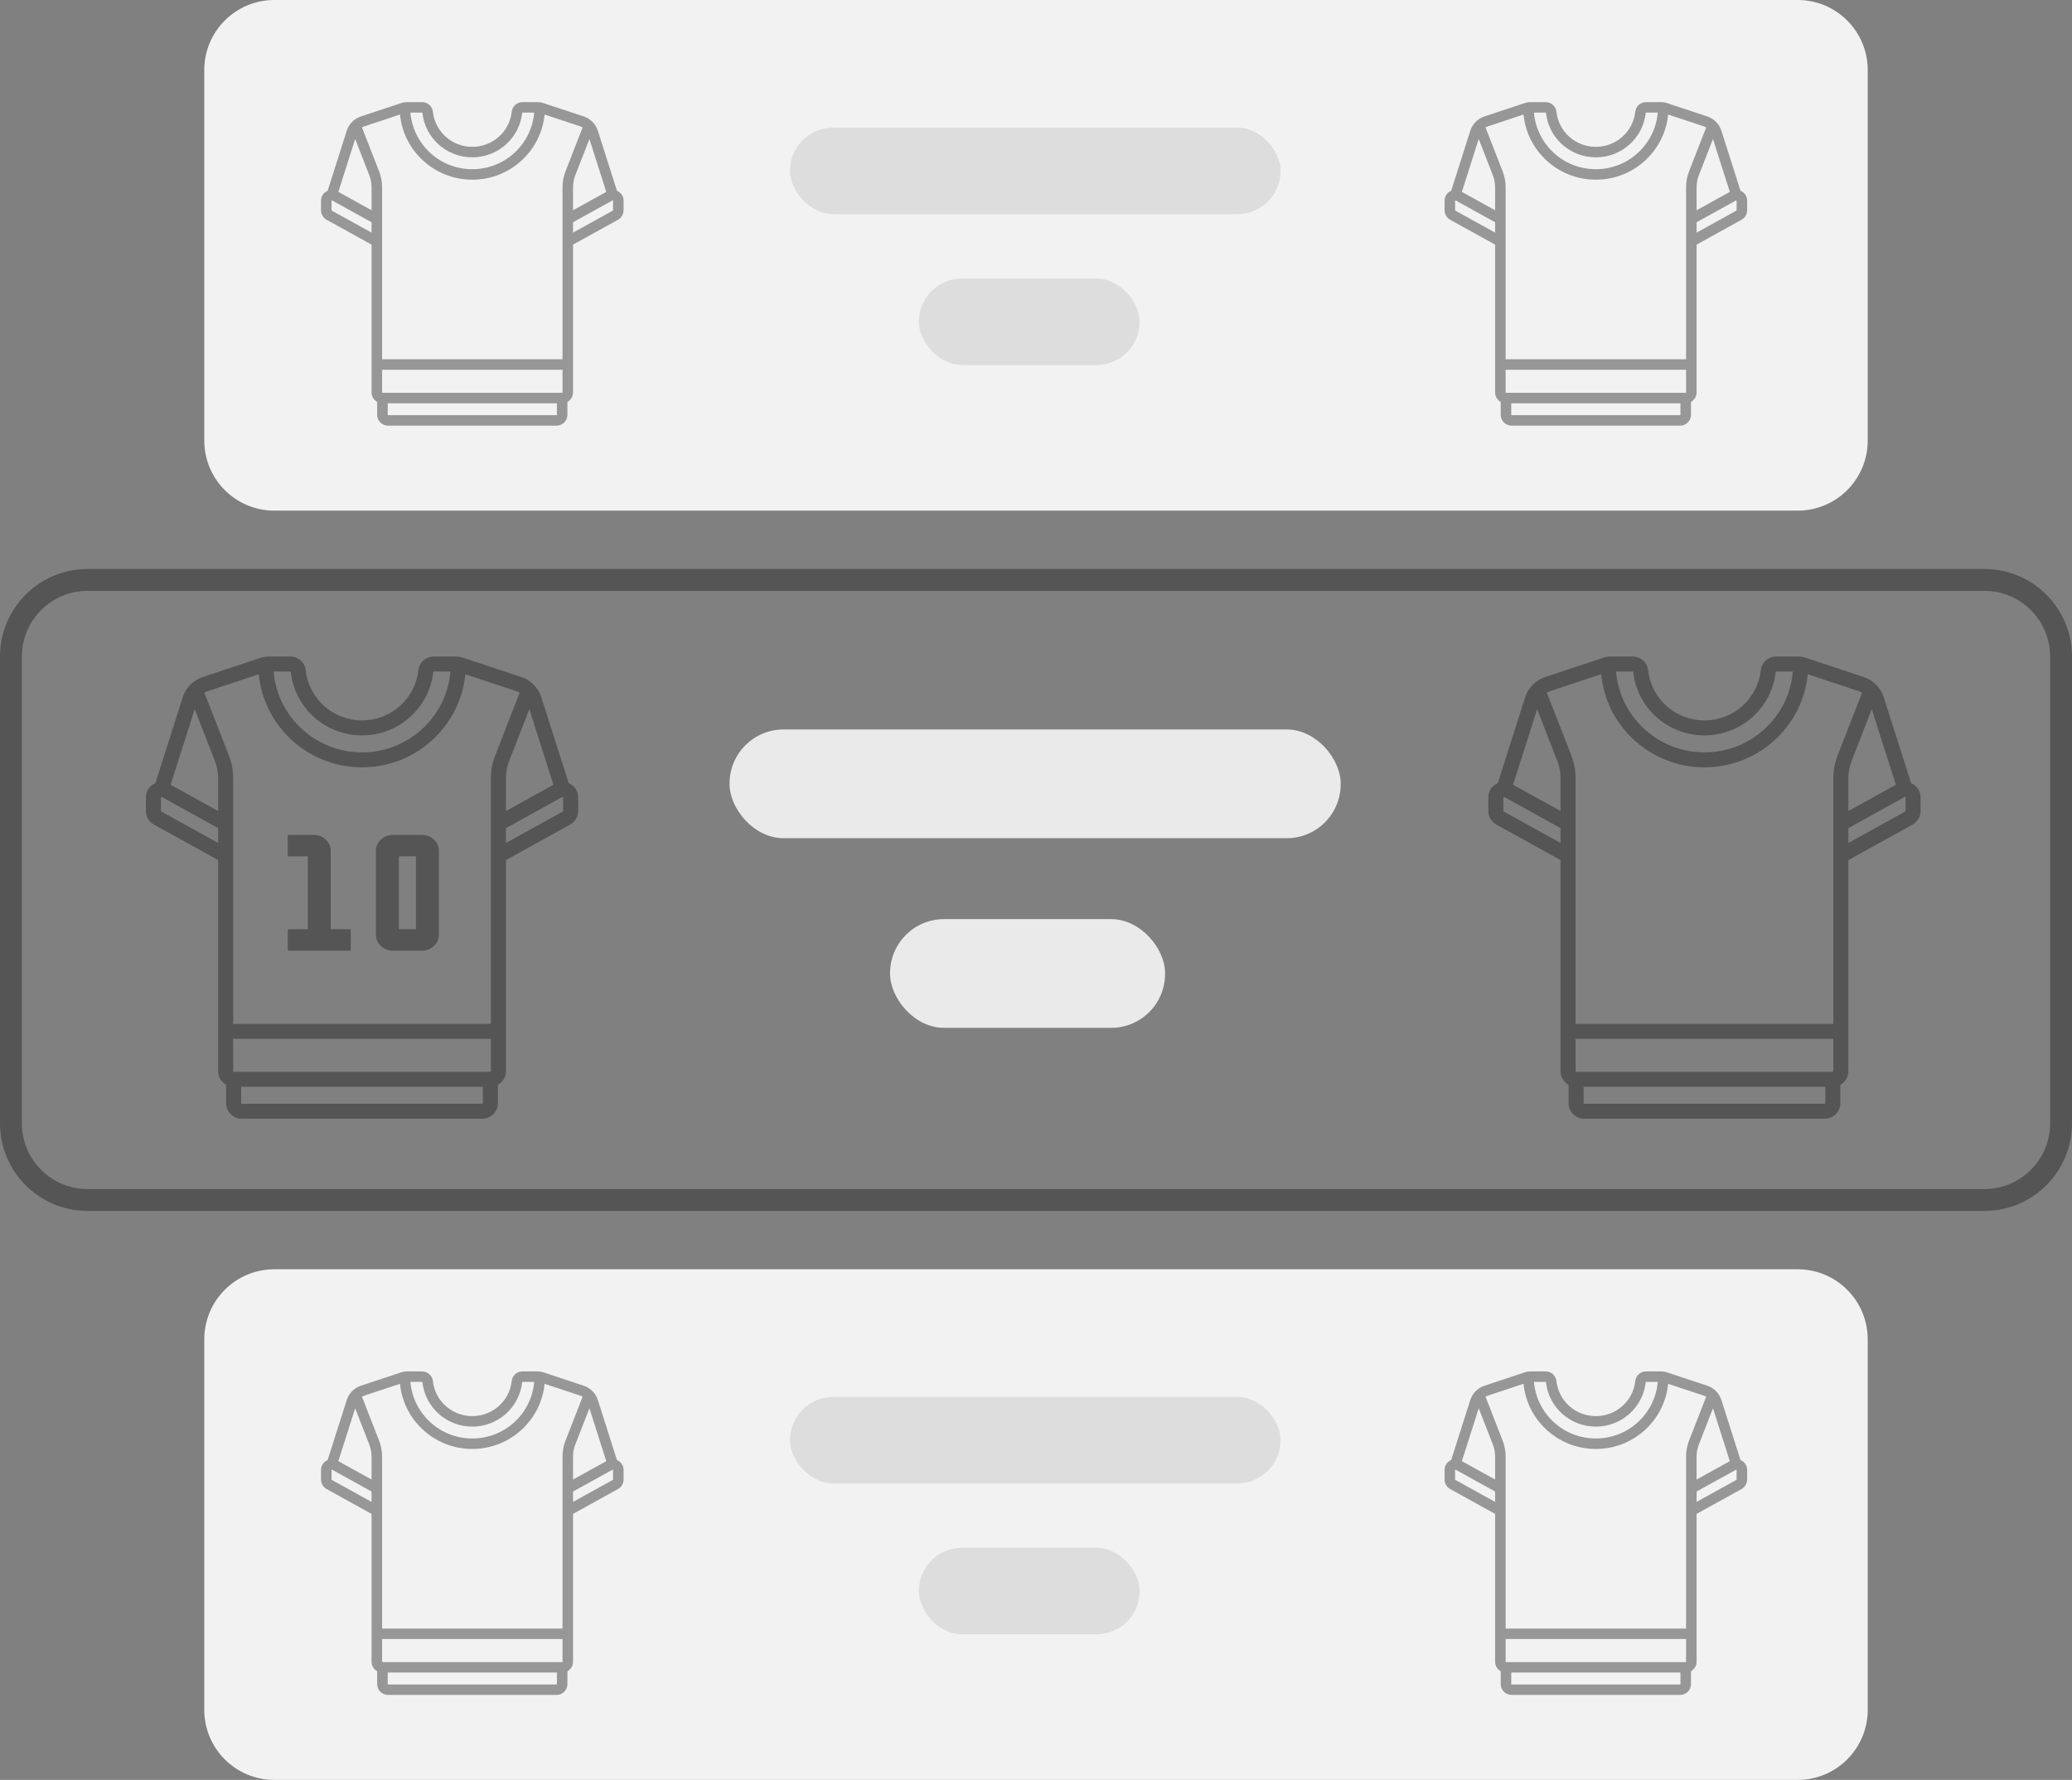 <?xml version="1.0" encoding="UTF-8"?>
<svg width="142px" height="122px" viewBox="0 0 142 122" version="1.1" xmlns="http://www.w3.org/2000/svg" xmlns:xlink="http://www.w3.org/1999/xlink">
    <rect x="0" y="0" width="142" height="122" fill="#808080" stroke="none"/>
    <!-- Generator: sketchtool 58 (101010) - https://sketch.com -->
    <title>C4157125-18B9-4890-A964-34822E61E155</title>
    <desc>Created with sketchtool.</desc>
    <g id="Page-1" stroke="none" stroke-width="1" fill="none" fill-rule="evenodd">
        <g id="4-FS-Soccer-Multi-Games-info" transform="translate(-117, -237)">
            <g id="collection-img1" transform="translate(117, 237)">
                <g id="Group-6" transform="translate(14, 0)">
                    <path d="M4.8,0 L109.2,0 C111.851,-8.43874763e-15 114,2.149 114,4.8 L114,30.2 C114,32.851 111.851,35 109.2,35 L4.8,35 C2.149,35 3.87736348e-15,32.851 0,30.2 L0,4.8 C-1.21282822e-15,2.149 2.149,-1.28938214e-15 4.8,0 Z" id="Rectangle" fill="#F2F2F2"></path>
                    <rect id="Rectangle" fill="#DDDDDD" x="40.141" y="8.75" width="33.622" height="5.927" rx="2.957"></rect>
                    <rect id="Rectangle-Copy" fill="#DDDDDD" x="48.972" y="19.091" width="15.13" height="5.927" rx="2.957"></rect>
                </g>
                <path d="M18.8,87 L123.2,87 C125.851,87 128,89.149 128,91.8 L128,117.2 C128,119.851 125.851,122 123.2,122 L18.8,122 C16.149,122 14,119.851 14,117.2 L14,91.8 C14,89.149 16.149,87 18.8,87 Z" id="Rectangle" fill="#F2F2F2"></path>
                <rect id="Rectangle" fill="#EAEAEA" x="50" y="50" width="41.881" height="7.452" rx="3.696"></rect>
                <rect id="Rectangle-Copy" fill="#EAEAEA" x="61" y="63" width="18.846" height="7.452" rx="3.696"></rect>
                <path d="M6,39.75 C3.101,39.75 0.75,42.101 0.75,45 L0.75,77 C0.75,79.899 3.101,82.25 6,82.25 L136,82.25 C138.899,82.25 141.25,79.899 141.25,77 L141.25,45 C141.25,42.101 138.899,39.75 136,39.75 L6,39.75 Z" id="Rectangle" stroke="#555555" stroke-width="1.5"></path>
                <g id="Group-7" transform="translate(10, 45)" fill="#555555" fill-rule="nonzero">
                    <path d="M29.098,8.74 C29.057,8.717 29.016,8.696 28.974,8.678 L27.102,2.801 C26.895,2.144 26.378,1.621 25.722,1.403 L21.742,0.083 C21.577,0.028 21.405,0 21.231,0 L19.729,0 C19.185,0 18.73,0.404 18.671,0.94 C18.455,2.901 16.796,4.379 14.811,4.379 C12.827,4.379 11.168,2.901 10.951,0.94 C10.892,0.404 10.438,0 9.894,0 L8.392,0 C8.218,0 8.046,0.028 7.881,0.083 L3.901,1.403 C3.244,1.621 2.728,2.144 2.521,2.8 L0.648,8.678 C0.606,8.696 0.565,8.717 0.525,8.74 C0.196,8.933 -2.13162821e-14,9.275 -2.13162821e-14,9.654 L-2.13162821e-14,10.592 C-2.13162821e-14,10.976 0.21,11.332 0.548,11.519 L4.949,13.952 L4.949,28.43 C4.949,28.829 5.171,29.176 5.498,29.357 L5.498,30.619 C5.498,31.204 5.976,31.68 6.564,31.68 L23.059,31.68 C23.646,31.68 24.124,31.204 24.124,30.619 L24.124,29.357 C24.452,29.176 24.674,28.829 24.674,28.43 L24.674,13.952 L29.075,11.519 C29.413,11.332 29.623,10.976 29.623,10.591 L29.623,9.654 C29.623,9.275 29.426,8.933 29.098,8.74 Z M27.928,8.789 L24.674,10.589 L24.674,8.347 C24.674,7.934 24.75,7.53 24.9,7.146 L26.278,3.61 L27.928,8.789 Z M9.927,1.052 C10.2,3.534 12.3,5.405 14.811,5.405 C17.322,5.405 19.422,3.534 19.696,1.052 C19.698,1.038 19.712,1.026 19.729,1.026 L20.871,1.026 C20.749,2.477 20.113,3.825 19.057,4.85 C17.914,5.958 16.407,6.569 14.811,6.569 C13.209,6.569 11.696,5.953 10.552,4.836 C9.503,3.812 8.873,2.471 8.752,1.026 L9.894,1.026 C9.91,1.026 9.925,1.038 9.927,1.052 Z M7.732,1.214 C7.895,2.865 8.628,4.395 9.83,5.569 C11.168,6.875 12.937,7.595 14.811,7.595 C16.677,7.595 18.44,6.881 19.776,5.585 C20.987,4.41 21.727,2.873 21.89,1.214 L25.396,2.377 C25.473,2.403 25.545,2.437 25.614,2.478 L23.939,6.775 C23.743,7.278 23.643,7.807 23.643,8.347 L23.643,11.461 L23.643,13.65 L23.643,25.18 L5.98,25.18 L5.98,13.65 L5.98,11.461 L5.98,8.347 C5.98,7.807 5.88,7.278 5.684,6.775 L4.009,2.478 C4.077,2.437 4.15,2.402 4.227,2.377 L7.732,1.214 Z M23.643,28.43 C23.643,28.449 23.628,28.464 23.609,28.464 L6.014,28.464 C5.995,28.464 5.98,28.449 5.98,28.43 L5.98,26.206 L23.643,26.206 L23.643,28.43 Z M3.344,3.61 L4.723,7.146 C4.873,7.53 4.949,7.934 4.949,8.347 L4.949,10.589 L1.694,8.789 L3.344,3.61 Z M1.049,10.621 C1.038,10.615 1.031,10.604 1.031,10.591 L1.031,9.654 C1.031,9.646 1.031,9.635 1.048,9.625 C1.055,9.621 1.061,9.619 1.066,9.619 C1.073,9.619 1.078,9.622 1.082,9.624 L4.949,11.763 L4.949,12.778 L1.049,10.621 Z M23.059,30.654 L6.564,30.654 C6.545,30.654 6.529,30.638 6.529,30.619 L6.529,29.49 L23.093,29.49 L23.093,30.619 C23.093,30.638 23.078,30.654 23.059,30.654 Z M28.592,10.591 C28.592,10.604 28.585,10.615 28.574,10.621 L24.674,12.778 L24.674,11.763 L28.541,9.624 C28.548,9.621 28.558,9.615 28.575,9.625 C28.592,9.635 28.592,9.646 28.592,9.654 L28.592,10.591 Z" id="Shape"></path>
                    <path d="M12.664,18.693 L14.038,18.693 L14.038,20.16 L9.721,20.16 L9.721,18.693 L11.094,18.693 L11.094,13.696 L9.721,13.696 L9.721,12.229 L11.502,12.229 C11.821,12.229 12.093,12.333 12.318,12.543 C12.549,12.755 12.664,13.012 12.664,13.312 L12.664,18.693 Z M17.338,13.696 L17.338,18.693 L18.505,18.693 L18.505,13.696 L17.338,13.696 Z M18.913,12.229 C19.232,12.229 19.505,12.333 19.733,12.543 C19.964,12.755 20.08,13.012 20.08,13.312 L20.08,19.077 C20.08,19.377 19.964,19.633 19.733,19.846 C19.505,20.055 19.232,20.16 18.913,20.16 L16.925,20.16 C16.61,20.16 16.338,20.055 16.11,19.846 C15.879,19.633 15.763,19.377 15.763,19.077 L15.763,13.312 C15.763,13.012 15.879,12.755 16.11,12.543 C16.338,12.333 16.61,12.229 16.925,12.229 L18.913,12.229 Z" id="10"></path>
                </g>
                <g id="Group-7-Copy-2" opacity="0.58" transform="translate(22, 7)" fill="#555555" fill-rule="nonzero">
                    <path d="M20.368,6.118 C20.34,6.102 20.311,6.087 20.282,6.075 L18.972,1.961 C18.826,1.501 18.465,1.135 18.005,0.982 L15.219,0.058 C15.104,0.019 14.983,0 14.862,0 L13.81,0 C13.43,0 13.111,0.283 13.07,0.658 C12.919,2.031 11.757,3.065 10.368,3.065 C8.979,3.065 7.817,2.031 7.666,0.658 C7.625,0.283 7.306,0 6.925,0 L5.874,0 C5.752,0 5.632,0.019 5.517,0.058 L2.731,0.982 C2.271,1.135 1.91,1.501 1.764,1.96 L0.454,6.075 C0.424,6.087 0.396,6.102 0.368,6.118 C0.137,6.253 -2.13162821e-14,6.492 -2.13162821e-14,6.758 L-2.13162821e-14,7.414 C-2.13162821e-14,7.683 0.147,7.932 0.384,8.063 L3.464,9.767 L3.464,19.901 C3.464,20.18 3.62,20.423 3.849,20.55 L3.849,21.434 C3.849,21.843 4.183,22.176 4.595,22.176 L16.141,22.176 C16.552,22.176 16.887,21.843 16.887,21.434 L16.887,20.55 C17.116,20.423 17.272,20.18 17.272,19.901 L17.272,9.767 L20.352,8.063 C20.589,7.932 20.736,7.683 20.736,7.414 L20.736,6.758 C20.736,6.492 20.598,6.253 20.368,6.118 Z M19.55,6.152 L17.272,7.412 L17.272,5.843 C17.272,5.554 17.325,5.271 17.43,5.002 L18.395,2.527 L19.55,6.152 Z M6.949,0.737 C7.14,2.474 8.61,3.784 10.368,3.784 C12.126,3.784 13.596,2.474 13.787,0.737 C13.788,0.727 13.799,0.718 13.81,0.718 L14.61,0.718 C14.525,1.734 14.079,2.677 13.34,3.395 C12.54,4.171 11.485,4.598 10.368,4.598 C9.246,4.598 8.187,4.167 7.386,3.385 C6.652,2.668 6.211,1.729 6.126,0.718 L6.925,0.718 C6.937,0.718 6.948,0.727 6.949,0.737 Z M5.413,0.85 C5.526,2.005 6.039,3.076 6.881,3.898 C7.818,4.813 9.056,5.316 10.368,5.316 C11.674,5.316 12.908,4.817 13.843,3.909 C14.691,3.087 15.209,2.011 15.323,0.85 L17.777,1.664 C17.831,1.682 17.882,1.706 17.93,1.734 L16.757,4.742 C16.62,5.094 16.55,5.465 16.55,5.843 L16.55,8.023 L16.55,9.555 L16.55,17.626 L4.186,17.626 L4.186,9.555 L4.186,8.023 L4.186,5.843 C4.186,5.465 4.116,5.094 3.979,4.742 L2.806,1.734 C2.854,1.706 2.905,1.682 2.959,1.664 L5.413,0.85 Z M16.55,19.901 C16.55,19.914 16.539,19.925 16.526,19.925 L4.21,19.925 C4.197,19.925 4.186,19.914 4.186,19.901 L4.186,18.344 L16.55,18.344 L16.55,19.901 Z M2.341,2.527 L3.306,5.002 C3.411,5.271 3.464,5.554 3.464,5.843 L3.464,7.412 L1.186,6.152 L2.341,2.527 Z M0.734,7.435 C0.726,7.431 0.722,7.423 0.722,7.414 L0.722,6.758 C0.722,6.753 0.722,6.744 0.734,6.737 C0.738,6.734 0.743,6.733 0.746,6.733 C0.751,6.733 0.755,6.735 0.757,6.737 L3.464,8.234 L3.464,8.945 L0.734,7.435 Z M16.141,21.458 L4.595,21.458 C4.581,21.458 4.571,21.447 4.571,21.434 L4.571,20.643 L16.165,20.643 L16.165,21.434 C16.165,21.447 16.154,21.458 16.141,21.458 Z M20.014,7.414 C20.014,7.423 20.009,7.431 20.002,7.435 L17.272,8.945 L17.272,8.234 L19.978,6.737 C19.983,6.734 19.99,6.73 20.002,6.737 C20.014,6.744 20.014,6.753 20.014,6.758 L20.014,7.414 Z" id="Shape"></path>
                </g>
                <g id="Group-7-Copy-4" opacity="0.58" transform="translate(22, 94)" fill="#555555" fill-rule="nonzero">
                    <path d="M20.368,6.118 C20.34,6.102 20.311,6.087 20.282,6.075 L18.972,1.961 C18.826,1.501 18.465,1.135 18.005,0.982 L15.219,0.058 C15.104,0.019 14.983,0 14.862,0 L13.81,0 C13.43,0 13.111,0.283 13.07,0.658 C12.919,2.031 11.757,3.065 10.368,3.065 C8.979,3.065 7.817,2.031 7.666,0.658 C7.625,0.283 7.306,0 6.925,0 L5.874,0 C5.752,0 5.632,0.019 5.517,0.058 L2.731,0.982 C2.271,1.135 1.91,1.501 1.764,1.96 L0.454,6.075 C0.424,6.087 0.396,6.102 0.368,6.118 C0.137,6.253 -2.13162821e-14,6.492 -2.13162821e-14,6.758 L-2.13162821e-14,7.414 C-2.13162821e-14,7.683 0.147,7.932 0.384,8.063 L3.464,9.767 L3.464,19.901 C3.464,20.18 3.62,20.423 3.849,20.55 L3.849,21.434 C3.849,21.843 4.183,22.176 4.595,22.176 L16.141,22.176 C16.552,22.176 16.887,21.843 16.887,21.434 L16.887,20.55 C17.116,20.423 17.272,20.18 17.272,19.901 L17.272,9.767 L20.352,8.063 C20.589,7.932 20.736,7.683 20.736,7.414 L20.736,6.758 C20.736,6.492 20.598,6.253 20.368,6.118 Z M19.55,6.152 L17.272,7.412 L17.272,5.843 C17.272,5.554 17.325,5.271 17.43,5.002 L18.395,2.527 L19.55,6.152 Z M6.949,0.737 C7.14,2.474 8.61,3.784 10.368,3.784 C12.126,3.784 13.596,2.474 13.787,0.737 C13.788,0.727 13.799,0.718 13.81,0.718 L14.61,0.718 C14.525,1.734 14.079,2.677 13.34,3.395 C12.54,4.171 11.485,4.598 10.368,4.598 C9.246,4.598 8.187,4.167 7.386,3.385 C6.652,2.668 6.211,1.729 6.126,0.718 L6.925,0.718 C6.937,0.718 6.948,0.727 6.949,0.737 Z M5.413,0.85 C5.526,2.005 6.039,3.076 6.881,3.898 C7.818,4.813 9.056,5.316 10.368,5.316 C11.674,5.316 12.908,4.817 13.843,3.909 C14.691,3.087 15.209,2.011 15.323,0.85 L17.777,1.664 C17.831,1.682 17.882,1.706 17.93,1.734 L16.757,4.742 C16.62,5.094 16.55,5.465 16.55,5.843 L16.55,8.023 L16.55,9.555 L16.55,17.626 L4.186,17.626 L4.186,9.555 L4.186,8.023 L4.186,5.843 C4.186,5.465 4.116,5.094 3.979,4.742 L2.806,1.734 C2.854,1.706 2.905,1.682 2.959,1.664 L5.413,0.85 Z M16.55,19.901 C16.55,19.914 16.539,19.925 16.526,19.925 L4.21,19.925 C4.197,19.925 4.186,19.914 4.186,19.901 L4.186,18.344 L16.55,18.344 L16.55,19.901 Z M2.341,2.527 L3.306,5.002 C3.411,5.271 3.464,5.554 3.464,5.843 L3.464,7.412 L1.186,6.152 L2.341,2.527 Z M0.734,7.435 C0.726,7.431 0.722,7.423 0.722,7.414 L0.722,6.758 C0.722,6.753 0.722,6.744 0.734,6.737 C0.738,6.734 0.743,6.733 0.746,6.733 C0.751,6.733 0.755,6.735 0.757,6.737 L3.464,8.234 L3.464,8.945 L0.734,7.435 Z M16.141,21.458 L4.595,21.458 C4.581,21.458 4.571,21.447 4.571,21.434 L4.571,20.643 L16.165,20.643 L16.165,21.434 C16.165,21.447 16.154,21.458 16.141,21.458 Z M20.014,7.414 C20.014,7.423 20.009,7.431 20.002,7.435 L17.272,8.945 L17.272,8.234 L19.978,6.737 C19.983,6.734 19.99,6.73 20.002,6.737 C20.014,6.744 20.014,6.753 20.014,6.758 L20.014,7.414 Z" id="Shape"></path>
                </g>
                <g id="Group-7-Copy-3" opacity="0.58" transform="translate(99, 7)" fill="#555555" fill-rule="nonzero">
                    <path d="M20.368,6.118 C20.34,6.102 20.311,6.087 20.282,6.075 L18.972,1.961 C18.826,1.501 18.465,1.135 18.005,0.982 L15.219,0.058 C15.104,0.019 14.983,0 14.862,0 L13.81,0 C13.43,0 13.111,0.283 13.07,0.658 C12.919,2.031 11.757,3.065 10.368,3.065 C8.979,3.065 7.817,2.031 7.666,0.658 C7.625,0.283 7.306,0 6.925,0 L5.874,0 C5.752,0 5.632,0.019 5.517,0.058 L2.731,0.982 C2.271,1.135 1.91,1.501 1.764,1.96 L0.454,6.075 C0.424,6.087 0.396,6.102 0.368,6.118 C0.137,6.253 -2.13162821e-14,6.492 -2.13162821e-14,6.758 L-2.13162821e-14,7.414 C-2.13162821e-14,7.683 0.147,7.932 0.384,8.063 L3.464,9.767 L3.464,19.901 C3.464,20.18 3.62,20.423 3.849,20.55 L3.849,21.434 C3.849,21.843 4.183,22.176 4.595,22.176 L16.141,22.176 C16.552,22.176 16.887,21.843 16.887,21.434 L16.887,20.55 C17.116,20.423 17.272,20.18 17.272,19.901 L17.272,9.767 L20.352,8.063 C20.589,7.932 20.736,7.683 20.736,7.414 L20.736,6.758 C20.736,6.492 20.598,6.253 20.368,6.118 Z M19.55,6.152 L17.272,7.412 L17.272,5.843 C17.272,5.554 17.325,5.271 17.43,5.002 L18.395,2.527 L19.55,6.152 Z M6.949,0.737 C7.14,2.474 8.61,3.784 10.368,3.784 C12.126,3.784 13.596,2.474 13.787,0.737 C13.788,0.727 13.799,0.718 13.81,0.718 L14.61,0.718 C14.525,1.734 14.079,2.677 13.34,3.395 C12.54,4.171 11.485,4.598 10.368,4.598 C9.246,4.598 8.187,4.167 7.386,3.385 C6.652,2.668 6.211,1.729 6.126,0.718 L6.925,0.718 C6.937,0.718 6.948,0.727 6.949,0.737 Z M5.413,0.85 C5.526,2.005 6.039,3.076 6.881,3.898 C7.818,4.813 9.056,5.316 10.368,5.316 C11.674,5.316 12.908,4.817 13.843,3.909 C14.691,3.087 15.209,2.011 15.323,0.85 L17.777,1.664 C17.831,1.682 17.882,1.706 17.93,1.734 L16.757,4.742 C16.62,5.094 16.55,5.465 16.55,5.843 L16.55,8.023 L16.55,9.555 L16.55,17.626 L4.186,17.626 L4.186,9.555 L4.186,8.023 L4.186,5.843 C4.186,5.465 4.116,5.094 3.979,4.742 L2.806,1.734 C2.854,1.706 2.905,1.682 2.959,1.664 L5.413,0.85 Z M16.55,19.901 C16.55,19.914 16.539,19.925 16.526,19.925 L4.21,19.925 C4.197,19.925 4.186,19.914 4.186,19.901 L4.186,18.344 L16.55,18.344 L16.55,19.901 Z M2.341,2.527 L3.306,5.002 C3.411,5.271 3.464,5.554 3.464,5.843 L3.464,7.412 L1.186,6.152 L2.341,2.527 Z M0.734,7.435 C0.726,7.431 0.722,7.423 0.722,7.414 L0.722,6.758 C0.722,6.753 0.722,6.744 0.734,6.737 C0.738,6.734 0.743,6.733 0.746,6.733 C0.751,6.733 0.755,6.735 0.757,6.737 L3.464,8.234 L3.464,8.945 L0.734,7.435 Z M16.141,21.458 L4.595,21.458 C4.581,21.458 4.571,21.447 4.571,21.434 L4.571,20.643 L16.165,20.643 L16.165,21.434 C16.165,21.447 16.154,21.458 16.141,21.458 Z M20.014,7.414 C20.014,7.423 20.009,7.431 20.002,7.435 L17.272,8.945 L17.272,8.234 L19.978,6.737 C19.983,6.734 19.99,6.73 20.002,6.737 C20.014,6.744 20.014,6.753 20.014,6.758 L20.014,7.414 Z" id="Shape"></path>
                </g>
                <g id="Group-7-Copy-5" opacity="0.58" transform="translate(99, 94)" fill="#555555" fill-rule="nonzero">
                    <path d="M20.368,6.118 C20.34,6.102 20.311,6.087 20.282,6.075 L18.972,1.961 C18.826,1.501 18.465,1.135 18.005,0.982 L15.219,0.058 C15.104,0.019 14.983,0 14.862,0 L13.81,0 C13.43,0 13.111,0.283 13.07,0.658 C12.919,2.031 11.757,3.065 10.368,3.065 C8.979,3.065 7.817,2.031 7.666,0.658 C7.625,0.283 7.306,0 6.925,0 L5.874,0 C5.752,0 5.632,0.019 5.517,0.058 L2.731,0.982 C2.271,1.135 1.91,1.501 1.764,1.96 L0.454,6.075 C0.424,6.087 0.396,6.102 0.368,6.118 C0.137,6.253 -2.13162821e-14,6.492 -2.13162821e-14,6.758 L-2.13162821e-14,7.414 C-2.13162821e-14,7.683 0.147,7.932 0.384,8.063 L3.464,9.767 L3.464,19.901 C3.464,20.18 3.62,20.423 3.849,20.55 L3.849,21.434 C3.849,21.843 4.183,22.176 4.595,22.176 L16.141,22.176 C16.552,22.176 16.887,21.843 16.887,21.434 L16.887,20.55 C17.116,20.423 17.272,20.18 17.272,19.901 L17.272,9.767 L20.352,8.063 C20.589,7.932 20.736,7.683 20.736,7.414 L20.736,6.758 C20.736,6.492 20.598,6.253 20.368,6.118 Z M19.55,6.152 L17.272,7.412 L17.272,5.843 C17.272,5.554 17.325,5.271 17.43,5.002 L18.395,2.527 L19.55,6.152 Z M6.949,0.737 C7.14,2.474 8.61,3.784 10.368,3.784 C12.126,3.784 13.596,2.474 13.787,0.737 C13.788,0.727 13.799,0.718 13.81,0.718 L14.61,0.718 C14.525,1.734 14.079,2.677 13.34,3.395 C12.54,4.171 11.485,4.598 10.368,4.598 C9.246,4.598 8.187,4.167 7.386,3.385 C6.652,2.668 6.211,1.729 6.126,0.718 L6.925,0.718 C6.937,0.718 6.948,0.727 6.949,0.737 Z M5.413,0.85 C5.526,2.005 6.039,3.076 6.881,3.898 C7.818,4.813 9.056,5.316 10.368,5.316 C11.674,5.316 12.908,4.817 13.843,3.909 C14.691,3.087 15.209,2.011 15.323,0.85 L17.777,1.664 C17.831,1.682 17.882,1.706 17.93,1.734 L16.757,4.742 C16.62,5.094 16.55,5.465 16.55,5.843 L16.55,8.023 L16.55,9.555 L16.55,17.626 L4.186,17.626 L4.186,9.555 L4.186,8.023 L4.186,5.843 C4.186,5.465 4.116,5.094 3.979,4.742 L2.806,1.734 C2.854,1.706 2.905,1.682 2.959,1.664 L5.413,0.85 Z M16.55,19.901 C16.55,19.914 16.539,19.925 16.526,19.925 L4.21,19.925 C4.197,19.925 4.186,19.914 4.186,19.901 L4.186,18.344 L16.55,18.344 L16.55,19.901 Z M2.341,2.527 L3.306,5.002 C3.411,5.271 3.464,5.554 3.464,5.843 L3.464,7.412 L1.186,6.152 L2.341,2.527 Z M0.734,7.435 C0.726,7.431 0.722,7.423 0.722,7.414 L0.722,6.758 C0.722,6.753 0.722,6.744 0.734,6.737 C0.738,6.734 0.743,6.733 0.746,6.733 C0.751,6.733 0.755,6.735 0.757,6.737 L3.464,8.234 L3.464,8.945 L0.734,7.435 Z M16.141,21.458 L4.595,21.458 C4.581,21.458 4.571,21.447 4.571,21.434 L4.571,20.643 L16.165,20.643 L16.165,21.434 C16.165,21.447 16.154,21.458 16.141,21.458 Z M20.014,7.414 C20.014,7.423 20.009,7.431 20.002,7.435 L17.272,8.945 L17.272,8.234 L19.978,6.737 C19.983,6.734 19.99,6.73 20.002,6.737 C20.014,6.744 20.014,6.753 20.014,6.758 L20.014,7.414 Z" id="Shape"></path>
                </g>
                <g id="Group-7-Copy" transform="translate(102, 45)" fill="#555555" fill-rule="nonzero">
                    <path d="M29.098,8.74 C29.057,8.717 29.016,8.696 28.974,8.678 L27.102,2.801 C26.895,2.144 26.378,1.621 25.722,1.403 L21.742,0.083 C21.577,0.028 21.405,0 21.231,0 L19.729,0 C19.185,0 18.73,0.404 18.671,0.94 C18.455,2.901 16.796,4.379 14.811,4.379 C12.827,4.379 11.168,2.901 10.951,0.94 C10.892,0.404 10.438,0 9.894,0 L8.392,0 C8.218,0 8.046,0.028 7.881,0.083 L3.901,1.403 C3.244,1.621 2.728,2.144 2.521,2.8 L0.648,8.678 C0.606,8.696 0.565,8.717 0.525,8.74 C0.196,8.933 -2.13162821e-14,9.275 -2.13162821e-14,9.654 L-2.13162821e-14,10.592 C-2.13162821e-14,10.976 0.21,11.332 0.548,11.519 L4.949,13.952 L4.949,28.43 C4.949,28.829 5.171,29.176 5.498,29.357 L5.498,30.619 C5.498,31.204 5.976,31.68 6.564,31.68 L23.059,31.68 C23.646,31.68 24.124,31.204 24.124,30.619 L24.124,29.357 C24.452,29.176 24.674,28.829 24.674,28.43 L24.674,13.952 L29.075,11.519 C29.413,11.332 29.623,10.976 29.623,10.591 L29.623,9.654 C29.623,9.275 29.426,8.933 29.098,8.74 Z M27.928,8.789 L24.674,10.589 L24.674,8.347 C24.674,7.934 24.75,7.53 24.9,7.146 L26.278,3.61 L27.928,8.789 Z M9.927,1.052 C10.2,3.534 12.3,5.405 14.811,5.405 C17.322,5.405 19.422,3.534 19.696,1.052 C19.698,1.038 19.712,1.026 19.729,1.026 L20.871,1.026 C20.749,2.477 20.113,3.825 19.057,4.85 C17.914,5.958 16.407,6.569 14.811,6.569 C13.209,6.569 11.696,5.953 10.552,4.836 C9.503,3.812 8.873,2.471 8.752,1.026 L9.894,1.026 C9.91,1.026 9.925,1.038 9.927,1.052 Z M7.732,1.214 C7.895,2.865 8.628,4.395 9.83,5.569 C11.168,6.875 12.937,7.595 14.811,7.595 C16.677,7.595 18.44,6.881 19.776,5.585 C20.987,4.41 21.727,2.873 21.89,1.214 L25.396,2.377 C25.473,2.403 25.545,2.437 25.614,2.478 L23.939,6.775 C23.743,7.278 23.643,7.807 23.643,8.347 L23.643,11.461 L23.643,13.65 L23.643,25.18 L5.98,25.18 L5.98,13.65 L5.98,11.461 L5.98,8.347 C5.98,7.807 5.88,7.278 5.684,6.775 L4.009,2.478 C4.077,2.437 4.15,2.402 4.227,2.377 L7.732,1.214 Z M23.643,28.43 C23.643,28.449 23.628,28.464 23.609,28.464 L6.014,28.464 C5.995,28.464 5.98,28.449 5.98,28.43 L5.98,26.206 L23.643,26.206 L23.643,28.43 Z M3.344,3.61 L4.723,7.146 C4.873,7.53 4.949,7.934 4.949,8.347 L4.949,10.589 L1.694,8.789 L3.344,3.61 Z M1.049,10.621 C1.038,10.615 1.031,10.604 1.031,10.591 L1.031,9.654 C1.031,9.646 1.031,9.635 1.048,9.625 C1.055,9.621 1.061,9.619 1.066,9.619 C1.073,9.619 1.078,9.622 1.082,9.624 L4.949,11.763 L4.949,12.778 L1.049,10.621 Z M23.059,30.654 L6.564,30.654 C6.545,30.654 6.529,30.638 6.529,30.619 L6.529,29.49 L23.093,29.49 L23.093,30.619 C23.093,30.638 23.078,30.654 23.059,30.654 Z M28.592,10.591 C28.592,10.604 28.585,10.615 28.574,10.621 L24.674,12.778 L24.674,11.763 L28.541,9.624 C28.548,9.621 28.558,9.615 28.575,9.625 C28.592,9.635 28.592,9.646 28.592,9.654 L28.592,10.591 Z" id="Shape"></path>
                </g>
                <rect id="Rectangle" fill="#DDDDDD" x="54.141" y="95.75" width="33.622" height="5.927" rx="2.957"></rect>
                <rect id="Rectangle-Copy" fill="#DDDDDD" x="62.972" y="106.091" width="15.13" height="5.927" rx="2.957"></rect>
            </g>
        </g>
    </g>
</svg>